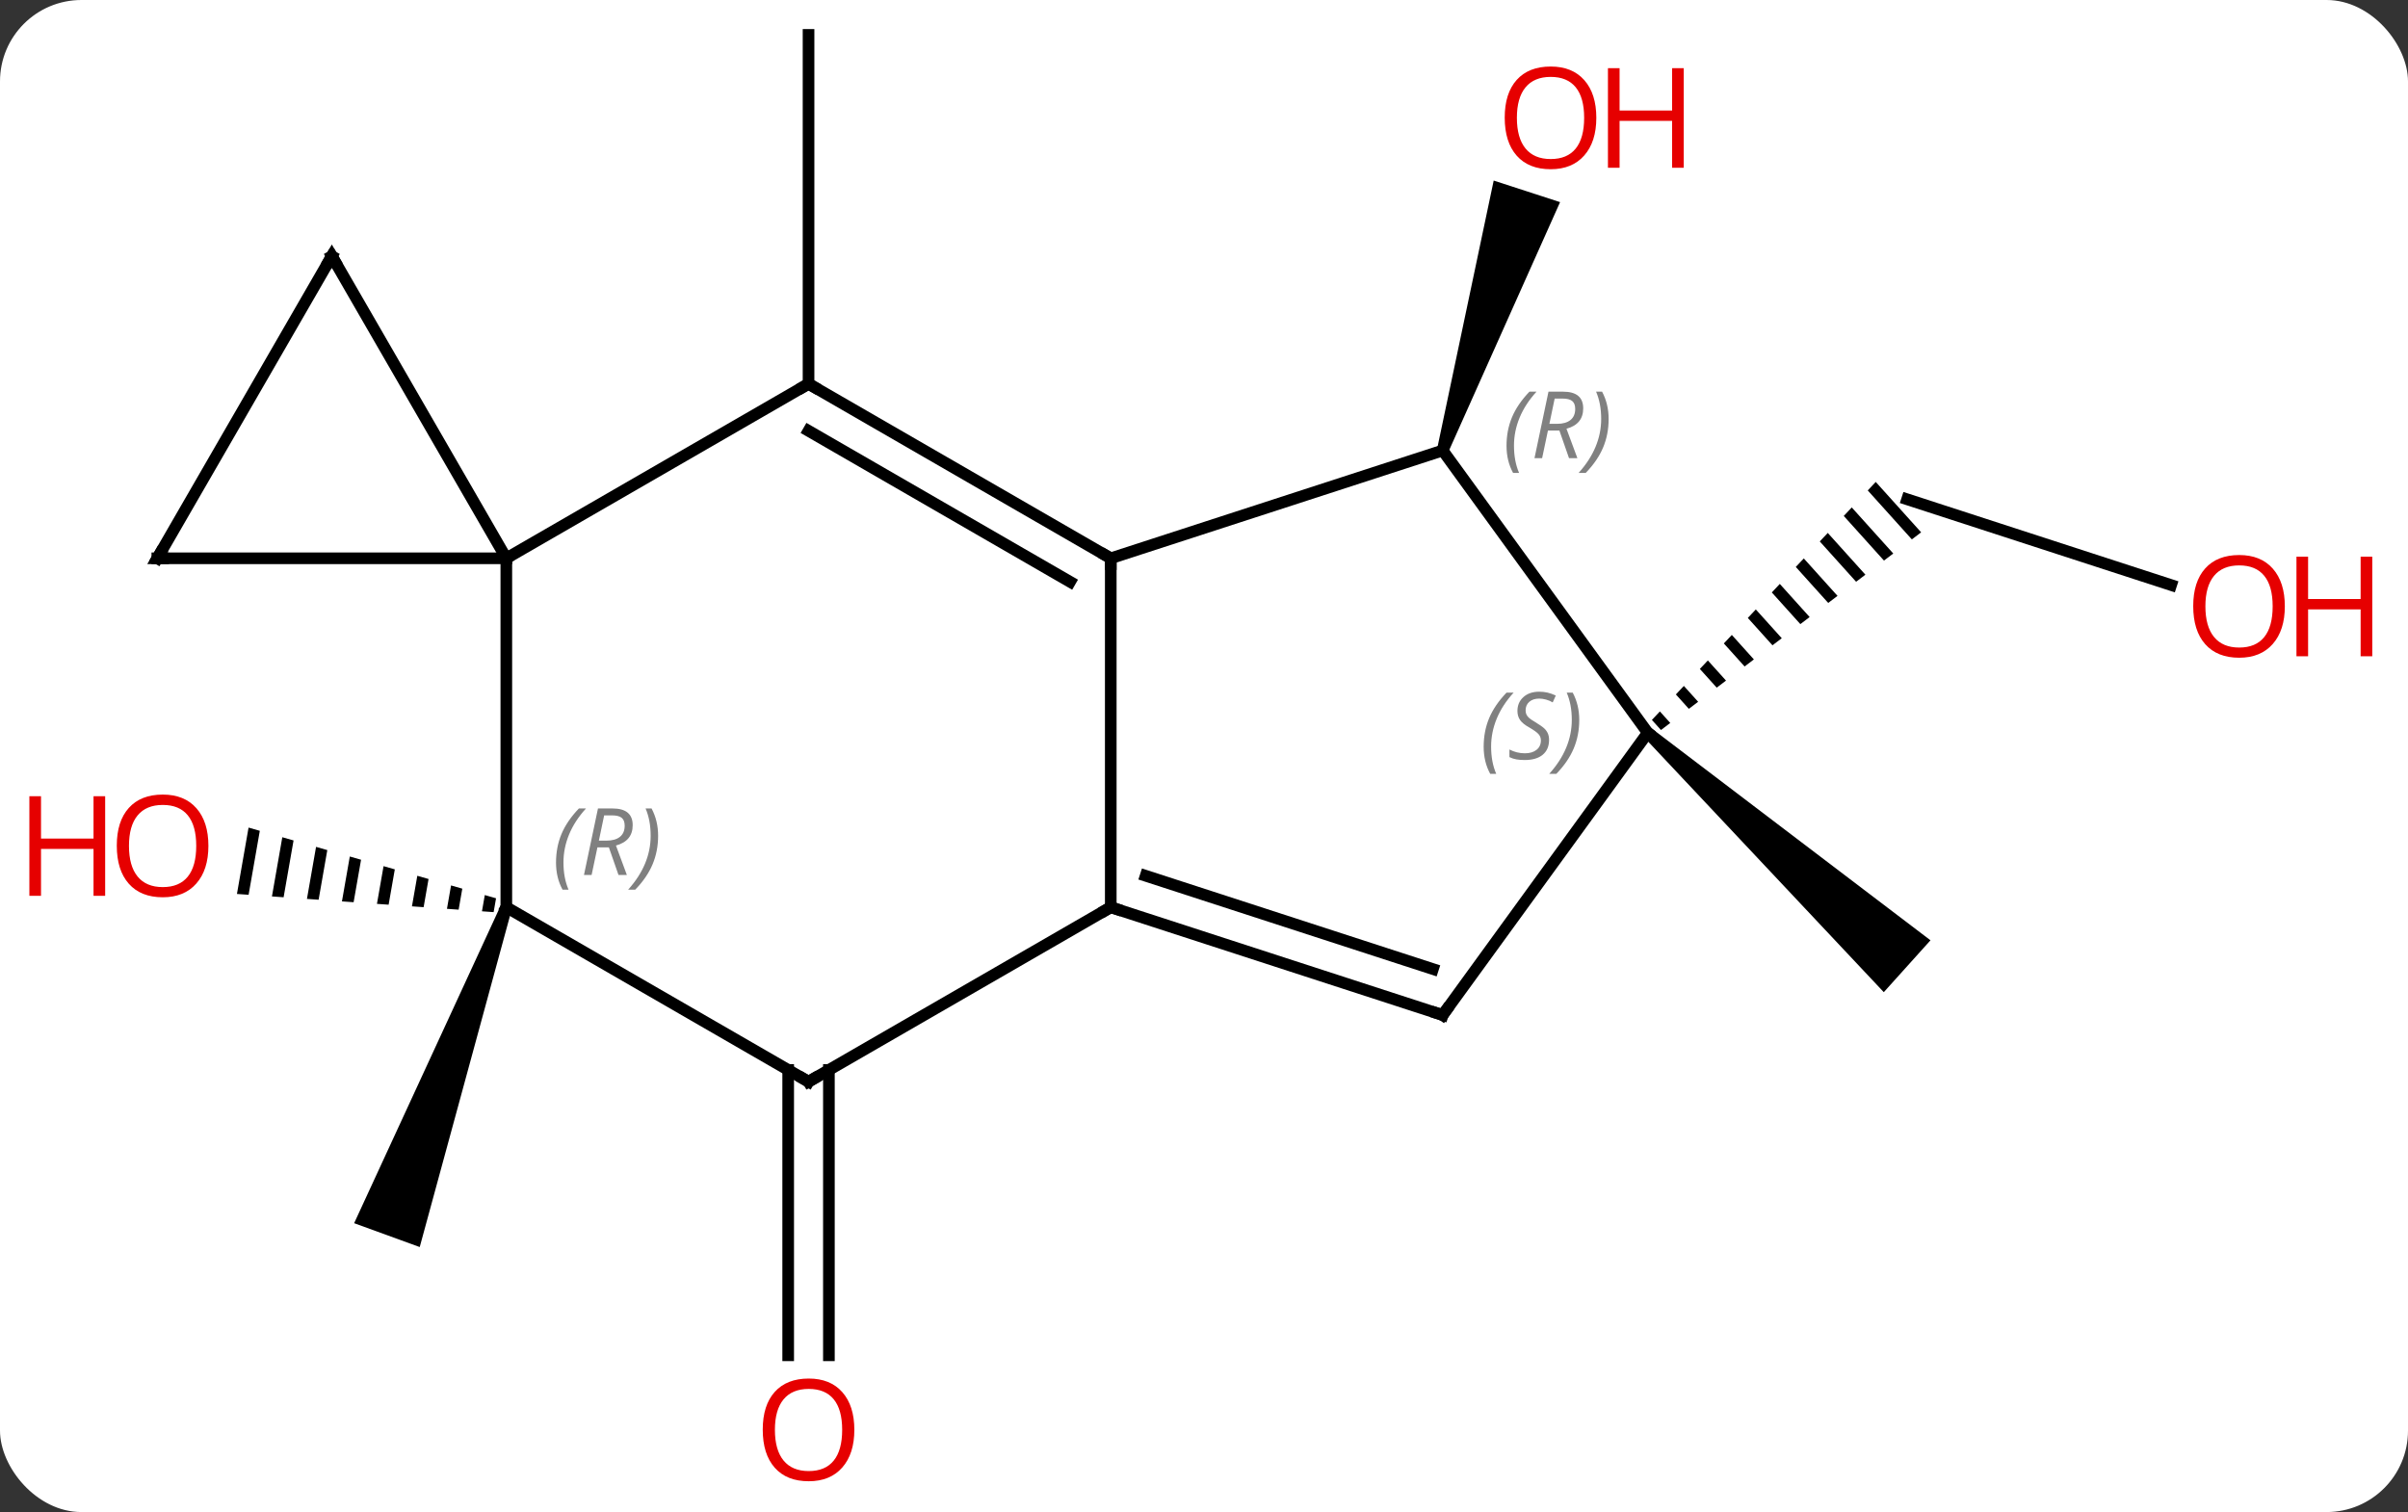 <svg width="207" viewBox="0 0 207 130" style="fill-opacity:1; color-rendering:auto; color-interpolation:auto; text-rendering:auto; stroke:black; stroke-linecap:square; stroke-miterlimit:10; shape-rendering:auto; stroke-opacity:1; fill:black; stroke-dasharray:none; font-weight:normal; stroke-width:1; font-family:'Open Sans'; font-style:normal; stroke-linejoin:miter; font-size:12; stroke-dashoffset:0; image-rendering:auto;" height="130" class="cas-substance-image" xmlns:xlink="http://www.w3.org/1999/xlink" xmlns="http://www.w3.org/2000/svg"><rect x="0" y="0" width="207" height="130" fill="#333333" stroke="none"/><svg class="cas-substance-single-component"><rect y="0" x="0" width="207" stroke="none" ry="7" rx="7" height="130" fill="white" class="cas-substance-group"/><svg y="0" x="0" width="207" viewBox="0 0 207 130" style="fill:black;" height="130" class="cas-substance-single-component-image"><svg><g><g transform="translate(103,63)" style="text-rendering:geometricPrecision; color-rendering:optimizeQuality; color-interpolation:linearRGB; stroke-linecap:butt; image-rendering:optimizeQuality;"><line y2="-30" y1="-60" x2="-33.495" x1="-33.495" style="fill:none;"/><path style="stroke:none;" d="M-59.945 14.829 L-59.005 15.171 L-66.919 44.217 L-72.557 42.165 Z"/><path style="stroke:none;" d="M-81.633 8.153 L-82.632 13.859 L-82.632 13.859 L-81.629 13.93 L-81.629 13.93 L-80.666 8.43 L-81.633 8.153 ZM-78.732 8.982 L-79.623 14.072 L-79.623 14.072 L-78.62 14.143 L-77.765 9.258 L-78.732 8.982 ZM-75.831 9.811 L-76.614 14.285 L-75.611 14.356 L-75.611 14.356 L-74.864 10.087 L-75.831 9.811 ZM-72.93 10.639 L-73.605 14.498 L-73.605 14.498 L-72.602 14.569 L-71.962 10.916 L-71.962 10.916 L-72.93 10.639 ZM-70.028 11.468 L-70.596 14.711 L-70.596 14.711 L-69.593 14.782 L-69.061 11.744 L-70.028 11.468 ZM-67.127 12.297 L-67.587 14.924 L-67.587 14.924 L-66.584 14.995 L-66.16 12.573 L-67.127 12.297 ZM-64.226 13.126 L-64.578 15.137 L-64.578 15.137 L-63.575 15.208 L-63.575 15.208 L-63.259 13.402 L-64.226 13.126 ZM-61.325 13.954 L-61.569 15.35 L-61.569 15.35 L-60.566 15.421 L-60.566 15.421 L-60.358 14.231 L-61.325 13.954 Z"/><line y2="28.99" y1="53.523" x2="-31.745" x1="-31.745" style="fill:none;"/><line y2="28.99" y1="53.523" x2="-35.245" x1="-35.245" style="fill:none;"/><path style="stroke:none;" d="M21.494 -24.116 L20.543 -24.424 L25.403 -47.476 L31.11 -45.622 Z"/><line y2="-12.7" y1="-20.073" x2="83.635" x1="60.945" style="fill:none;"/><path style="stroke:none;" d="M58.245 -21.566 L57.558 -20.835 L61.349 -16.625 L61.349 -16.625 L62.148 -17.232 L62.148 -17.232 L58.245 -21.566 ZM56.183 -19.373 L55.496 -18.642 L55.496 -18.642 L58.953 -14.804 L58.953 -14.804 L59.752 -15.411 L56.183 -19.373 ZM54.121 -17.181 L53.434 -16.45 L56.557 -12.983 L57.356 -13.59 L54.121 -17.181 ZM52.06 -14.988 L51.372 -14.257 L51.372 -14.257 L54.16 -11.162 L54.16 -11.162 L54.959 -11.769 L52.06 -14.988 ZM49.998 -12.796 L49.311 -12.065 L51.764 -9.341 L51.764 -9.341 L52.563 -9.948 L49.998 -12.796 ZM47.936 -10.603 L47.249 -9.873 L49.368 -7.52 L50.167 -8.127 L47.936 -10.603 ZM45.874 -8.411 L45.187 -7.68 L46.972 -5.699 L47.77 -6.306 L45.874 -8.411 ZM43.813 -6.218 L43.125 -5.487 L44.575 -3.878 L45.374 -4.485 L43.813 -6.218 ZM41.751 -4.026 L41.064 -3.295 L42.179 -2.057 L42.978 -2.664 L41.751 -4.026 ZM39.689 -1.833 L39.002 -1.103 L39.002 -1.103 L39.783 -0.236 L40.581 -0.843 L39.689 -1.833 Z"/><path style="stroke:none;" d="M38.315 0.372 L38.983 -0.372 L62.952 17.843 L58.938 22.303 Z"/><line y2="-30" y1="-15" x2="-33.495" x1="-59.475" style="fill:none;"/><line y2="-40.98" y1="-15" x2="-74.475" x1="-59.475" style="fill:none;"/><line y2="-15" y1="-15" x2="-89.475" x1="-59.475" style="fill:none;"/><line y2="15" y1="-15" x2="-59.475" x1="-59.475" style="fill:none;"/><line y2="-15" y1="-30" x2="-7.515" x1="-33.495" style="fill:none;"/><line y2="-12.979" y1="-25.959" x2="-11.015" x1="-33.495" style="fill:none;"/><line y2="-15" y1="-40.98" x2="-89.475" x1="-74.475" style="fill:none;"/><line y2="30" y1="15" x2="-33.495" x1="-59.475" style="fill:none;"/><line y2="15" y1="-15" x2="-7.515" x1="-7.515" style="fill:none;"/><line y2="-24.27" y1="-15" x2="21.018" x1="-7.515" style="fill:none;"/><line y2="15" y1="30" x2="-7.515" x1="-33.495" style="fill:none;"/><line y2="24.27" y1="15" x2="21.018" x1="-7.515" style="fill:none;"/><line y2="20.317" y1="12.296" x2="20.178" x1="-4.512" style="fill:none;"/><line y2="0" y1="-24.27" x2="38.649" x1="21.018" style="fill:none;"/><line y2="0" y1="24.27" x2="38.649" x1="21.018" style="fill:none;"/></g><g transform="translate(103,63)" style="fill:rgb(230,0,0); text-rendering:geometricPrecision; color-rendering:optimizeQuality; image-rendering:optimizeQuality; font-family:'Open Sans'; stroke:rgb(230,0,0); color-interpolation:linearRGB;"><path style="stroke:none;" d="M-85.085 9.722 Q-85.085 11.784 -86.124 12.964 Q-87.163 14.144 -89.006 14.144 Q-90.897 14.144 -91.928 12.979 Q-92.96 11.815 -92.96 9.706 Q-92.96 7.612 -91.928 6.464 Q-90.897 5.315 -89.006 5.315 Q-87.147 5.315 -86.116 6.487 Q-85.085 7.659 -85.085 9.722 ZM-91.913 9.722 Q-91.913 11.456 -91.17 12.362 Q-90.428 13.269 -89.006 13.269 Q-87.585 13.269 -86.858 12.37 Q-86.131 11.472 -86.131 9.722 Q-86.131 7.987 -86.858 7.097 Q-87.585 6.206 -89.006 6.206 Q-90.428 6.206 -91.17 7.104 Q-91.913 8.003 -91.913 9.722 Z"/><path style="stroke:none;" d="M-93.96 14.019 L-94.96 14.019 L-94.96 9.987 L-99.475 9.987 L-99.475 14.019 L-100.475 14.019 L-100.475 5.456 L-99.475 5.456 L-99.475 9.097 L-94.96 9.097 L-94.96 5.456 L-93.96 5.456 L-93.96 14.019 Z"/><path style="stroke:none;" d="M-29.558 59.93 Q-29.558 61.992 -30.597 63.172 Q-31.636 64.352 -33.479 64.352 Q-35.37 64.352 -36.401 63.188 Q-37.432 62.023 -37.432 59.914 Q-37.432 57.82 -36.401 56.672 Q-35.37 55.523 -33.479 55.523 Q-31.62 55.523 -30.589 56.695 Q-29.558 57.867 -29.558 59.93 ZM-36.386 59.93 Q-36.386 61.664 -35.643 62.57 Q-34.901 63.477 -33.479 63.477 Q-32.057 63.477 -31.331 62.578 Q-30.604 61.68 -30.604 59.93 Q-30.604 58.195 -31.331 57.305 Q-32.057 56.414 -33.479 56.414 Q-34.901 56.414 -35.643 57.312 Q-36.386 58.211 -36.386 59.93 Z"/><path style="stroke:none;" d="M34.225 -52.873 Q34.225 -50.811 33.186 -49.631 Q32.147 -48.451 30.304 -48.451 Q28.413 -48.451 27.382 -49.615 Q26.351 -50.78 26.351 -52.889 Q26.351 -54.983 27.382 -56.131 Q28.413 -57.28 30.304 -57.28 Q32.163 -57.28 33.194 -56.108 Q34.225 -54.936 34.225 -52.873 ZM27.397 -52.873 Q27.397 -51.139 28.14 -50.233 Q28.882 -49.326 30.304 -49.326 Q31.726 -49.326 32.452 -50.225 Q33.179 -51.123 33.179 -52.873 Q33.179 -54.608 32.452 -55.498 Q31.726 -56.389 30.304 -56.389 Q28.882 -56.389 28.14 -55.49 Q27.397 -54.592 27.397 -52.873 Z"/><path style="stroke:none;" d="M41.741 -48.576 L40.741 -48.576 L40.741 -52.608 L36.225 -52.608 L36.225 -48.576 L35.225 -48.576 L35.225 -57.139 L36.225 -57.139 L36.225 -53.498 L40.741 -53.498 L40.741 -57.139 L41.741 -57.139 L41.741 -48.576 Z"/><path style="stroke:none;" d="M93.412 -10.873 Q93.412 -8.811 92.373 -7.631 Q91.334 -6.451 89.491 -6.451 Q87.6 -6.451 86.569 -7.615 Q85.537 -8.78 85.537 -10.889 Q85.537 -12.983 86.569 -14.131 Q87.6 -15.28 89.491 -15.28 Q91.35 -15.28 92.381 -14.108 Q93.412 -12.936 93.412 -10.873 ZM86.584 -10.873 Q86.584 -9.139 87.327 -8.233 Q88.069 -7.326 89.491 -7.326 Q90.912 -7.326 91.639 -8.225 Q92.366 -9.123 92.366 -10.873 Q92.366 -12.608 91.639 -13.498 Q90.912 -14.389 89.491 -14.389 Q88.069 -14.389 87.327 -13.491 Q86.584 -12.592 86.584 -10.873 Z"/><path style="stroke:none;" d="M100.928 -6.576 L99.928 -6.576 L99.928 -10.608 L95.412 -10.608 L95.412 -6.576 L94.412 -6.576 L94.412 -15.139 L95.412 -15.139 L95.412 -11.498 L99.928 -11.498 L99.928 -15.139 L100.928 -15.139 L100.928 -6.576 Z"/></g><g transform="translate(103,63)" style="stroke-linecap:butt; text-rendering:geometricPrecision; color-rendering:optimizeQuality; image-rendering:optimizeQuality; font-family:'Open Sans'; color-interpolation:linearRGB; stroke-miterlimit:5;"><path style="fill:none;" d="M-33.062 -29.75 L-33.495 -30 L-33.928 -29.75"/><path style="fill:none;" d="M-74.225 -40.547 L-74.475 -40.98 L-74.725 -40.547"/><path style="fill:none;" d="M-88.975 -15 L-89.475 -15 L-89.225 -15.433"/></g><g transform="translate(103,63)" style="stroke-linecap:butt; font-size:8.4px; fill:gray; text-rendering:geometricPrecision; image-rendering:optimizeQuality; color-rendering:optimizeQuality; font-family:'Open Sans'; font-style:italic; stroke:gray; color-interpolation:linearRGB; stroke-miterlimit:5;"><path style="stroke:none;" d="M-55.203 11.164 Q-55.203 9.836 -54.735 8.711 Q-54.266 7.586 -53.235 6.508 L-52.625 6.508 Q-53.594 7.57 -54.078 8.742 Q-54.563 9.914 -54.563 11.149 Q-54.563 12.477 -54.125 13.492 L-54.641 13.492 Q-55.203 12.461 -55.203 11.164 ZM-51.643 9.852 L-52.143 12.227 L-52.8 12.227 L-51.596 6.508 L-50.346 6.508 Q-48.612 6.508 -48.612 7.945 Q-48.612 9.305 -50.05 9.695 L-49.112 12.227 L-49.831 12.227 L-50.659 9.852 L-51.643 9.852 ZM-51.065 7.102 Q-51.456 9.024 -51.518 9.274 L-50.862 9.274 Q-50.112 9.274 -49.706 8.945 Q-49.3 8.617 -49.3 7.992 Q-49.3 7.524 -49.557 7.313 Q-49.815 7.102 -50.409 7.102 L-51.065 7.102 ZM-46.426 8.852 Q-46.426 10.18 -46.903 11.313 Q-47.379 12.445 -48.395 13.492 L-49.004 13.492 Q-47.067 11.336 -47.067 8.852 Q-47.067 7.524 -47.504 6.508 L-46.989 6.508 Q-46.426 7.57 -46.426 8.852 Z"/><path style="fill:none; stroke:black;" d="M-7.948 -15.25 L-7.515 -15 L-7.515 -14.5"/><path style="fill:none; stroke:black;" d="M-33.928 29.75 L-33.495 30 L-33.062 29.75"/><path style="fill:none; stroke:black;" d="M-7.04 15.155 L-7.515 15 L-7.948 15.25"/><path style="stroke:none;" d="M26.506 -24.67 Q26.506 -25.998 26.975 -27.123 Q27.444 -28.248 28.475 -29.326 L29.084 -29.326 Q28.116 -28.264 27.631 -27.092 Q27.147 -25.92 27.147 -24.686 Q27.147 -23.358 27.584 -22.342 L27.069 -22.342 Q26.506 -23.373 26.506 -24.67 ZM30.066 -25.983 L29.566 -23.608 L28.91 -23.608 L30.113 -29.326 L31.363 -29.326 Q33.098 -29.326 33.098 -27.889 Q33.098 -26.529 31.66 -26.139 L32.598 -23.608 L31.879 -23.608 L31.051 -25.983 L30.066 -25.983 ZM30.645 -28.733 Q30.254 -26.811 30.191 -26.561 L30.848 -26.561 Q31.598 -26.561 32.004 -26.889 Q32.41 -27.217 32.41 -27.842 Q32.41 -28.311 32.152 -28.522 Q31.895 -28.733 31.301 -28.733 L30.645 -28.733 ZM35.284 -26.983 Q35.284 -25.654 34.807 -24.522 Q34.33 -23.389 33.315 -22.342 L32.705 -22.342 Q34.643 -24.498 34.643 -26.983 Q34.643 -28.311 34.205 -29.326 L34.721 -29.326 Q35.284 -28.264 35.284 -26.983 Z"/><path style="fill:none; stroke:black;" d="M20.543 24.116 L21.018 24.27 L21.312 23.866"/><path style="stroke:none;" d="M24.541 1.203 Q24.541 -0.125 25.009 -1.25 Q25.478 -2.375 26.509 -3.453 L27.119 -3.453 Q26.15 -2.391 25.666 -1.219 Q25.181 -0.047 25.181 1.188 Q25.181 2.516 25.619 3.531 L25.103 3.531 Q24.541 2.5 24.541 1.203 ZM30.163 0.609 Q30.163 1.438 29.616 1.891 Q29.069 2.344 28.069 2.344 Q27.663 2.344 27.351 2.289 Q27.038 2.234 26.757 2.094 L26.757 1.438 Q27.382 1.766 28.085 1.766 Q28.71 1.766 29.085 1.469 Q29.46 1.172 29.46 0.656 Q29.46 0.344 29.257 0.117 Q29.054 -0.109 28.491 -0.438 Q27.897 -0.766 27.671 -1.094 Q27.444 -1.422 27.444 -1.875 Q27.444 -2.609 27.96 -3.07 Q28.476 -3.531 29.319 -3.531 Q29.694 -3.531 30.03 -3.453 Q30.366 -3.375 30.741 -3.203 L30.476 -2.609 Q30.226 -2.766 29.905 -2.852 Q29.585 -2.938 29.319 -2.938 Q28.788 -2.938 28.468 -2.664 Q28.147 -2.391 28.147 -1.922 Q28.147 -1.719 28.218 -1.57 Q28.288 -1.422 28.429 -1.289 Q28.569 -1.156 28.991 -0.906 Q29.554 -0.562 29.757 -0.367 Q29.96 -0.172 30.061 0.062 Q30.163 0.297 30.163 0.609 ZM32.758 -1.109 Q32.758 0.219 32.281 1.352 Q31.804 2.484 30.789 3.531 L30.179 3.531 Q32.117 1.375 32.117 -1.109 Q32.117 -2.438 31.679 -3.453 L32.195 -3.453 Q32.758 -2.391 32.758 -1.109 Z"/></g></g></svg></svg></svg></svg>